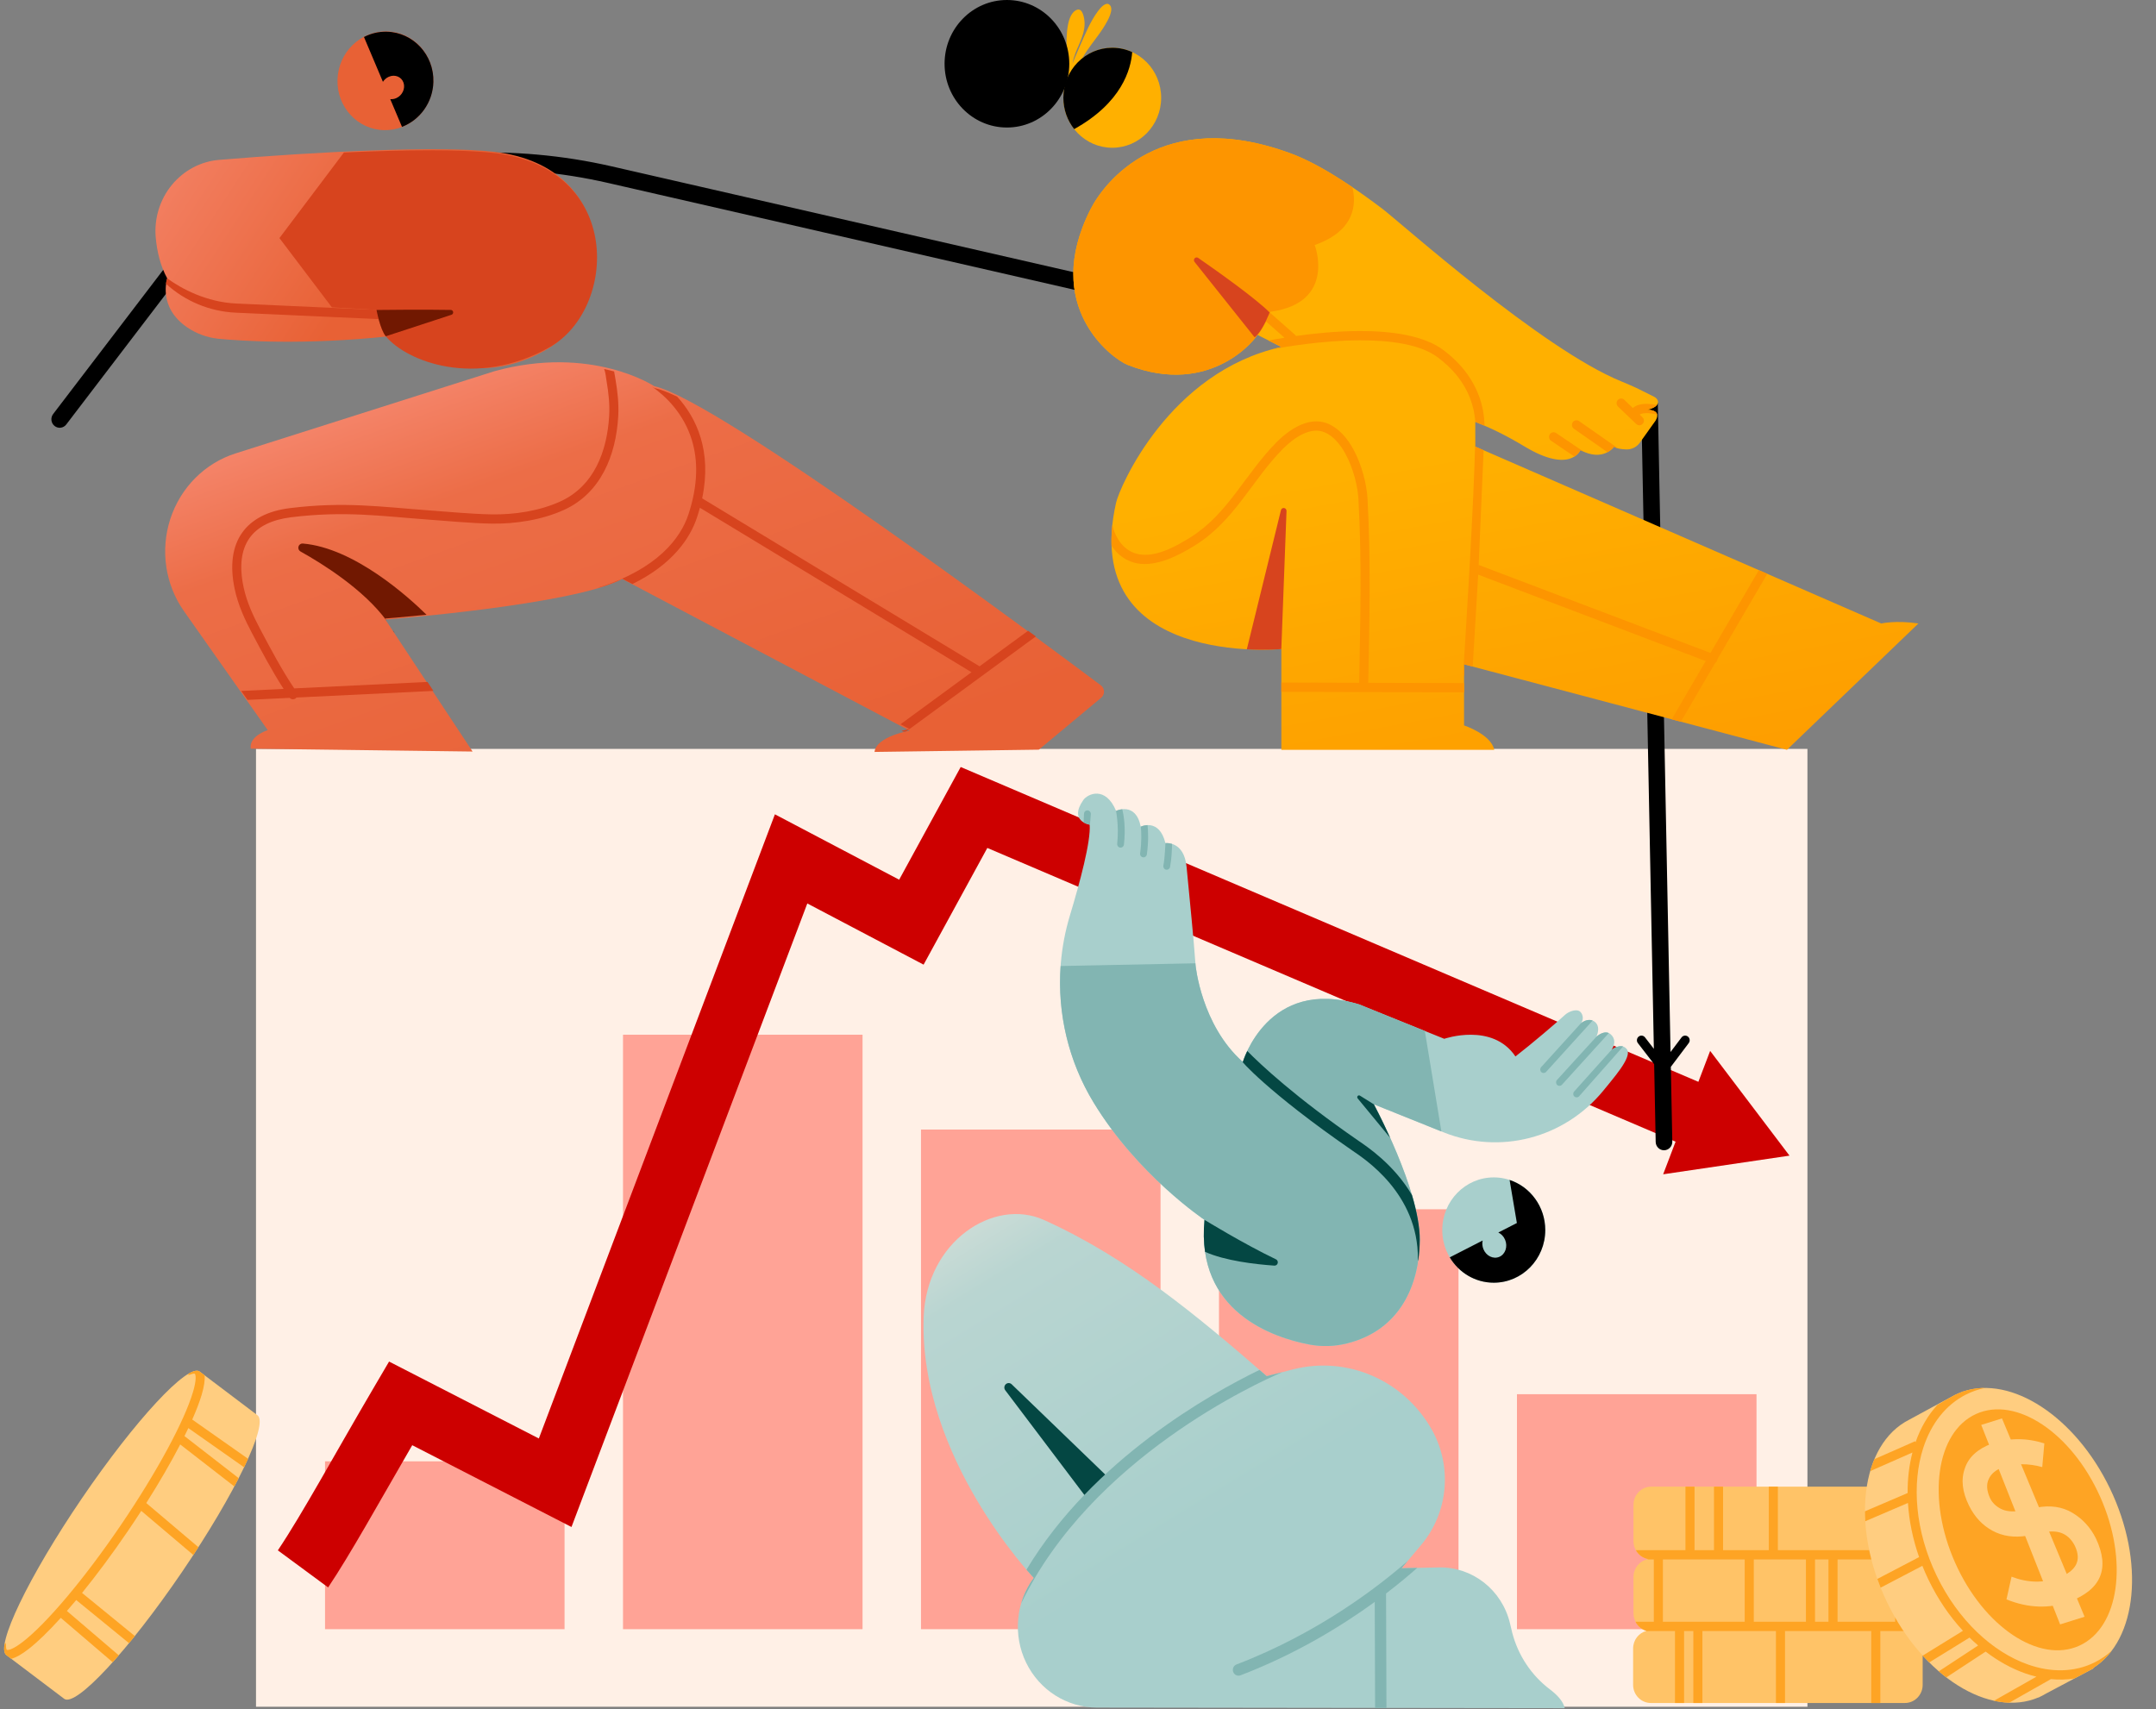 <svg width="309" height="245" viewBox="0 0 309 245" fill="none" xmlns="http://www.w3.org/2000/svg">
<rect x="0" y="0" width="309" height="245" fill="#808080" stroke="none"/>
<path d="M259.043 107.349H36.692V244.652H259.043V107.349Z" fill="#FFF0E6"/>
<path fill-rule="evenodd" clip-rule="evenodd" d="M251.744 199.851H217.413V233.534H251.744V199.851ZM209.036 173.341H174.706V233.534H209.036V173.341ZM166.329 161.915H131.998V233.534H166.329V161.915ZM123.621 148.322H89.29V233.534H123.621V148.322ZM80.913 209.472H46.583V233.534H80.913V209.472Z" fill="#FFA396"/>
<path fill-rule="evenodd" clip-rule="evenodd" d="M243.413 155.072L245.1 150.64L256.473 165.655L238.365 168.328L240.146 163.651L141.504 121.547L132.371 138.276L115.704 129.505L81.906 218.885L59.082 207.161C54.233 215.533 50.206 222.807 47.028 227.548L39.822 222.234C43.373 216.939 47.992 208.406 53.666 198.742L55.763 195.171L77.228 206.198L111.061 116.728L128.869 126.099L137.688 109.946L243.413 155.072Z" fill="#CD0000"/>
<path fill-rule="evenodd" clip-rule="evenodd" d="M237.032 150.343L235.255 59.715L164.128 43.863L87.171 26.23C73.439 23.083 59.133 23.775 45.753 28.233L30.514 33.31L9.494 60.85C9.089 61.38 8.34 61.474 7.822 61.06C7.304 60.647 7.212 59.881 7.616 59.351L29.084 31.225L45.015 25.917C58.801 21.324 73.543 20.61 87.692 23.852C116.585 30.473 164.646 41.485 164.637 41.483L237.599 57.744L239.423 150.801L241 148.708C241.219 148.417 241.629 148.362 241.914 148.587C242.197 148.812 242.25 149.229 242.031 149.521L239.466 152.926L239.676 163.641C239.689 164.314 239.166 164.87 238.509 164.885C237.853 164.898 237.307 164.362 237.294 163.691L237.076 152.547L234.744 149.527C234.521 149.239 234.57 148.82 234.851 148.592C235.133 148.364 235.543 148.414 235.764 148.702L237.032 150.343Z" fill="black"/>
<path fill-rule="evenodd" clip-rule="evenodd" d="M70.843 53.216C70.843 53.216 50.035 59.825 33.757 64.995C29.363 66.39 25.885 69.88 24.417 74.365C22.95 78.85 23.674 83.777 26.361 87.596C32.335 96.084 38.371 104.66 38.371 104.66C38.371 104.66 35.657 105.49 35.937 107.317L67.729 107.729L55.235 88.813C55.235 88.813 82.249 86.718 89.185 82.99L130.375 104.742C130.375 104.742 125.597 105.551 125.339 107.785L148.889 107.459C148.889 107.459 155.211 102.195 157.819 100.022C158.084 99.802 158.234 99.468 158.227 99.119C158.219 98.769 158.053 98.445 157.779 98.24C149.82 92.278 102.853 57.297 93.77 55.359C93.77 55.359 84.766 49.373 70.843 53.216Z" fill="url(#paint0_linear_52_1143)"/>
<path fill-rule="evenodd" clip-rule="evenodd" d="M93.412 55.391C93.648 55.526 93.769 55.605 93.769 55.605C94.581 55.777 95.695 56.21 97.056 56.86C98.404 58.343 99.68 60.285 100.42 62.75C101.135 65.133 101.353 68.008 100.635 71.436L140.391 95.514L147.346 90.416L147.743 90.705C147.909 90.825 148.074 90.946 148.238 91.066L148.46 91.227L129.993 104.765C129.754 104.94 129.437 104.927 129.216 104.753C129.879 104.573 130.359 104.492 130.359 104.492L129.095 103.831C129.134 103.779 129.182 103.731 129.237 103.69L139.236 96.36L100.31 72.784C100.186 73.245 100.044 73.715 99.886 74.194C98.913 77.128 96.409 80.893 90.639 83.718L89.181 82.956C88.303 83.423 87.103 83.864 85.679 84.278C85.729 84.244 85.785 84.216 85.846 84.197C94.218 81.557 97.543 77.127 98.654 73.775C100.092 69.435 100.011 65.927 99.176 63.143C97.994 59.205 95.316 56.725 93.412 55.391ZM86.586 52.897C87.086 53.005 87.563 53.123 88.016 53.245C88.096 53.635 88.152 54.029 88.213 54.387C88.513 56.144 88.707 57.898 88.605 59.686C88.283 65.284 86.103 70.695 80.83 73.092C77.661 74.532 73.879 75.117 70.426 75.058C67.564 75.009 64.104 74.68 61.264 74.473C54.775 73.998 49.403 73.195 41.703 74.151C38.977 74.49 36.933 75.464 35.751 77.143C34.565 78.827 34.268 81.188 34.922 84.218C35.373 86.307 36.265 88.238 37.254 90.109C38.781 92.996 40.349 95.966 42.17 98.677L61.266 97.753L62.123 99.038L42.495 99.987C42.458 100.035 42.414 100.077 42.363 100.114C42.096 100.306 41.737 100.267 41.518 100.035L35.482 100.326L34.57 99.044L40.648 98.75C38.989 96.189 37.53 93.43 36.108 90.742C35.062 88.764 34.128 86.717 33.651 84.508C32.899 81.02 33.33 78.312 34.696 76.374C36.065 74.43 38.395 73.228 41.552 72.836C49.35 71.868 54.791 72.671 61.363 73.151C64.182 73.357 67.614 73.684 70.455 73.733C73.723 73.789 77.305 73.246 80.305 71.882C85.111 69.698 87.013 64.717 87.306 59.615C87.403 57.929 87.214 56.276 86.932 54.62C86.84 54.081 86.796 53.433 86.586 52.897Z" fill="#D7441E"/>
<path fill-rule="evenodd" clip-rule="evenodd" d="M56.265 90.256L56.521 90.642L56.492 90.65C56.419 90.518 56.343 90.387 56.265 90.256ZM55.443 89.021C52.126 84.482 46.202 80.799 43.064 79.049C42.821 78.915 42.702 78.626 42.777 78.354C42.852 78.082 43.101 77.897 43.377 77.91C50.786 78.525 58.619 85.651 61.132 88.124C57.593 88.48 55.205 88.663 55.205 88.663L55.443 89.021Z" fill="#711801"/>
<path d="M55.041 18.656C58.836 18.74 62.001 15.641 62.11 11.733C62.219 7.825 59.231 4.588 55.437 4.504C51.642 4.419 48.477 7.519 48.368 11.427C48.259 15.335 51.247 18.572 55.041 18.656Z" fill="#E86135"/>
<path fill-rule="evenodd" clip-rule="evenodd" d="M52.164 5.303C53.145 4.792 54.26 4.515 55.435 4.542C59.227 4.631 62.221 7.858 62.117 11.744C62.037 14.71 60.176 17.207 57.614 18.186L55.932 14.211C56.208 14.239 56.501 14.195 56.786 14.07C57.656 13.689 58.124 12.692 57.831 11.846C57.537 11 56.593 10.622 55.723 11.004C55.367 11.159 55.078 11.418 54.881 11.728L52.164 5.303Z" fill="black"/>
<path fill-rule="evenodd" clip-rule="evenodd" d="M70.775 21.758C62.818 20.857 45.385 21.758 31.404 22.916C28.769 23.136 26.323 24.437 24.614 26.527C22.906 28.618 22.078 31.323 22.318 34.034C22.504 36.068 22.984 38.124 23.972 39.916C23.972 39.916 22.547 44.039 26.878 46.959C28.19 47.841 29.687 48.387 31.248 48.553C34.59 48.877 43.599 49.49 55.725 48.206C55.725 48.206 66.567 57.189 78.537 49.982C88.034 44.264 89.455 23.872 70.775 21.758Z" fill="url(#paint1_linear_52_1143)"/>
<path fill-rule="evenodd" clip-rule="evenodd" d="M23.949 39.887C26.019 41.404 29.631 43.319 33.854 43.508C42.345 43.891 65.42 44.928 65.42 44.928C65.778 44.944 66.055 45.251 66.037 45.613C66.02 45.975 65.714 46.255 65.355 46.239C65.355 46.239 42.281 45.202 33.79 44.82C30.022 44.651 26.496 43.153 23.779 40.67C23.846 40.182 23.949 39.887 23.949 39.887Z" fill="#D7441E"/>
<path fill-rule="evenodd" clip-rule="evenodd" d="M49.291 21.858C57.984 21.47 66.038 21.389 70.761 21.929C89.462 24.067 88.424 44.327 78.804 49.747C68.134 55.757 58.236 51.771 55.294 48.205C54.466 47.201 53.96 44.418 53.96 44.418L47.565 44.056L40.049 34.127L49.291 21.858Z" fill="#D7441E"/>
<path fill-rule="evenodd" clip-rule="evenodd" d="M53.966 44.433C53.966 44.433 60.835 44.349 64.609 44.426C64.779 44.429 64.922 44.558 64.946 44.73C64.971 44.902 64.869 45.067 64.707 45.12L55.292 48.203C54.469 47.194 53.966 44.433 53.966 44.433Z" fill="#711801"/>
<path fill-rule="evenodd" clip-rule="evenodd" d="M180.189 47.983C180.325 48.112 173.749 57.087 161.613 52.303C159.401 51.432 149.188 43.91 156.327 29.939C158.236 26.203 166.517 15.201 184.957 21.98C187.154 22.788 191.099 24.607 198.136 29.939C200.754 31.924 220.95 50.027 232.418 54.693C234.702 55.622 235.079 55.899 237.114 56.896C237.688 57.178 238.242 58.263 236.046 58.743C236.046 58.743 238.214 58.632 237.293 60.275C237.293 60.275 235.89 62.243 235.027 63.453C234.578 64.083 233.852 64.446 233.09 64.423C232.428 64.402 231.687 64.311 231.336 64.017C231.336 64.017 229.812 66.281 226.505 64.524C226.505 64.524 225.097 67.965 218.531 64.017C215.787 62.368 213.619 61.333 211.438 60.473V64.017L269.622 89.374C269.622 89.374 271.691 88.886 274.948 89.374L256.108 107.481L209.828 95.225V103.983C209.828 103.983 213.699 105.254 214.155 107.481H183.646V93.034C183.646 93.034 154.603 95.791 159.955 72.069C160.464 69.811 167.561 53.306 183.646 49.74L180.189 47.983Z" fill="url(#paint2_linear_52_1143)"/>
<path fill-rule="evenodd" clip-rule="evenodd" d="M211.943 80.986V80.985L245.146 93.595L252.08 81.73L253.289 82.256L246.15 94.471C246.149 94.538 246.134 94.606 246.111 94.672C246.058 94.819 245.958 94.936 245.836 95.011L240.901 103.454L239.588 103.106L244.466 94.758L211.865 82.376V82.376L211.904 81.688L211.943 80.986ZM159.42 75.262C159.892 77.229 161.124 79.047 163.184 79.439C165.697 79.917 168.528 78.323 170.596 77.038C173.284 75.369 175.23 73.115 177.052 70.738C178.936 68.278 180.686 65.686 182.921 63.425C183.988 62.344 185.448 61.187 187.004 60.678C188.129 60.312 189.301 60.273 190.434 60.779C191.886 61.428 193.064 62.765 193.949 64.372C195.217 66.676 195.885 69.524 195.992 71.457C196.49 80.519 196.269 88.853 196.096 97.876L209.829 97.916V99.248L183.647 99.171V97.839L194.794 97.872C194.965 88.876 195.19 80.567 194.692 71.532C194.594 69.757 193.979 67.142 192.815 65.025C192.078 63.686 191.124 62.54 189.913 61.999C188.863 61.531 187.766 61.732 186.752 62.205C185.639 62.725 184.622 63.576 183.837 64.371C181.641 66.593 179.928 69.143 178.077 71.56C176.16 74.06 174.099 76.419 171.272 78.177C168.959 79.614 165.758 81.283 162.945 80.748C161.369 80.448 160.154 79.496 159.311 78.242C159.275 77.307 159.309 76.315 159.42 75.262ZM211.438 64.017L212.633 64.538L211.878 82.058L211.069 95.554L209.829 95.225V96.919C209.744 96.798 209.698 96.647 209.708 96.488C209.708 96.488 211.417 70.069 211.422 62.429L211.424 62.376C211.428 62.305 211.433 62.234 211.438 62.164V64.017ZM181.817 48.811C182.301 48.717 183.087 48.571 184.091 48.409L179.527 44.389C179.255 44.149 179.224 43.728 179.459 43.45C179.693 43.171 180.105 43.14 180.377 43.38L185.588 47.97C185.652 48.025 185.701 48.09 185.738 48.16C188.246 47.808 191.531 47.463 194.841 47.452C199.511 47.436 204.218 48.111 206.975 50.26C208.362 51.342 212.633 54.743 212.765 61.02C212.32 60.828 211.879 60.647 211.438 60.473V60.506C211.088 55.17 207.4 52.267 206.186 51.319C203.614 49.314 199.202 48.769 194.845 48.783C189.514 48.802 184.249 49.702 182.317 50.07C182.753 49.95 183.196 49.84 183.647 49.74L181.817 48.811ZM211.865 82.376L211.878 82.058L211.943 80.986L211.904 81.688L211.865 82.376Z" fill="#FD9500"/>
<path fill-rule="evenodd" clip-rule="evenodd" d="M225.649 65.446L222.301 63.181C222 62.979 221.918 62.566 222.117 62.259C222.314 61.952 222.719 61.868 223.018 62.071L227.003 64.765C226.842 64.695 226.676 64.615 226.505 64.525C226.505 64.525 226.293 65.043 225.649 65.446ZM230.385 64.82L225.577 61.458C225.279 61.25 225.204 60.836 225.406 60.532C225.61 60.229 226.015 60.151 226.311 60.358L231.925 64.284C231.686 64.222 231.477 64.136 231.336 64.017C231.336 64.017 231.026 64.476 230.385 64.82ZM237.509 59.43C236.394 59.16 235.686 59.181 235.242 59.316C235.144 59.346 235.061 59.386 234.998 59.424L235.401 59.812C235.663 60.063 235.678 60.485 235.432 60.753C235.187 61.021 234.773 61.035 234.511 60.783L231.897 58.277C231.635 58.026 231.62 57.604 231.866 57.336C232.112 57.068 232.525 57.054 232.787 57.305L234.02 58.486C234.479 58.076 235.458 57.64 237.473 58.059C237.267 58.321 236.832 58.571 236.046 58.743C236.046 58.743 237.369 58.675 237.509 59.43Z" fill="#FD9500"/>
<path fill-rule="evenodd" clip-rule="evenodd" d="M180.282 48.03L180.189 47.983C180.325 48.112 173.749 57.087 161.613 52.303C159.401 51.432 149.188 43.91 156.327 29.939C158.236 26.203 166.517 15.201 184.957 21.98C186.659 22.606 189.408 23.838 193.829 26.838C194.387 29.141 194.311 33.059 188.424 35.121C188.424 35.121 191.593 43.38 182.097 44.687C182.097 44.687 181.531 46.242 180.282 48.03Z" fill="#FD9500"/>
<path fill-rule="evenodd" clip-rule="evenodd" d="M178.697 93.07L183.586 73.132C183.637 72.925 183.83 72.791 184.037 72.821C184.244 72.852 184.394 73.036 184.385 73.249L183.64 93.034C183.515 93.046 181.509 93.223 178.697 93.07ZM180.186 48.008C180.066 48.142 179.94 48.259 179.815 48.353C179.815 48.353 174.102 41.181 171.205 37.545C171.083 37.392 171.089 37.17 171.221 37.025C171.351 36.88 171.568 36.856 171.726 36.969C174.719 39.049 179.978 42.795 181.964 44.788C181.964 44.788 181.171 46.911 180.202 47.99L180.189 47.983C180.193 47.986 180.191 47.994 180.186 48.008Z" fill="#D7441E"/>
<path fill-rule="evenodd" clip-rule="evenodd" d="M152.808 11.55C152.684 11.609 152.852 11.275 152.856 11.136C152.866 10.876 152.869 10.617 152.876 10.357C152.894 9.604 152.865 8.85 152.869 8.097C152.881 6.555 152.55 2.172 154.315 1.417C155.194 1.041 155.43 2.71 155.443 3.268C155.493 5.427 154.028 7.075 153.726 9.089C153.711 9.189 153.794 8.899 153.831 8.805C153.91 8.611 153.984 8.416 154.066 8.223C154.297 7.678 154.53 7.134 154.771 6.593C155.531 4.885 156.27 3.05 157.396 1.551C157.663 1.195 158.446 0.234 158.984 0.654C159.785 1.279 158.698 3.05 158.343 3.649C157.564 4.96 156.554 6.11 155.713 7.378C154.858 8.662 154.17 10.089 153.298 11.349" fill="#FFB000"/>
<path d="M159.411 21.18C163.281 21.18 166.419 17.971 166.419 14.013C166.419 10.055 163.281 6.845 159.411 6.845C155.54 6.845 152.402 10.055 152.402 14.013C152.402 17.971 155.54 21.18 159.411 21.18Z" fill="#FFB000"/>
<path d="M144.313 18.279C149.249 18.279 153.25 14.187 153.25 9.139C153.25 4.092 149.249 0 144.313 0C139.378 0 135.377 4.092 135.377 9.139C135.377 14.187 139.378 18.279 144.313 18.279Z" fill="black"/>
<path fill-rule="evenodd" clip-rule="evenodd" d="M153.952 18.506C152.982 17.276 152.402 15.713 152.402 14.013C152.402 10.057 155.542 6.845 159.409 6.845C160.428 6.845 161.395 7.068 162.269 7.468C162.085 9.915 160.783 14.717 153.952 18.506Z" fill="black"/>
<path fill-rule="evenodd" clip-rule="evenodd" d="M156.172 118.212C156.172 118.212 153.13 117.735 155.262 114.678C155.876 113.799 158.439 112.602 159.958 116.235C159.958 116.235 162.782 114.866 163.491 118.498C163.491 118.498 166.128 117.194 167.033 120.857C167.033 120.857 169.709 120.508 170.062 124.265C170.589 129.87 171.027 133.897 171.349 138.361C171.349 138.361 172.155 146.929 178.124 152.227C178.124 152.227 181.724 139.978 194.805 143.979L206.991 148.906C206.991 148.906 213.886 146.511 217.195 151.436C219.516 149.642 223.261 146.453 224.278 145.491C224.779 145.016 225.801 144.627 226.343 144.925C226.797 145.174 227.103 146.077 226.57 146.681C226.57 146.681 227.699 145.714 228.627 146.523C228.987 146.836 229.283 147.478 228.806 148.6C228.806 148.6 229.973 147.508 230.829 148.249C231.164 148.537 231.76 149.263 230.972 150.493C230.972 150.493 232.234 149.457 233.054 150.275C233.419 150.637 233.723 151.387 231.565 154.141C230.979 154.887 230.381 155.626 229.773 156.359C224.184 163.167 214.966 165.562 206.879 162.305C201.687 160.224 196.905 158.298 196.905 158.298C196.905 158.298 203.527 170.599 203.482 177.72C203.443 184.064 200.749 190.654 193.049 192.57C191.265 193.016 189.408 193.068 187.603 192.72C182.559 191.751 171.351 188.101 172.632 174.859C172.632 174.859 163.047 168.447 156.724 158.023C151.851 150.003 150.62 140.217 153.35 131.198C154.748 126.566 156.361 120.59 156.172 118.212Z" fill="#A8CFCC"/>
<path fill-rule="evenodd" clip-rule="evenodd" d="M225.603 156.469C225.603 156.469 231.039 150.388 230.972 150.493C230.972 150.493 231.851 149.77 232.62 150.007C232.613 150.015 232.608 150.022 232.602 150.028L226.327 157.138C226.147 157.342 225.837 157.357 225.637 157.173C225.437 156.99 225.422 156.673 225.603 156.469ZM223.145 154.812C223.145 154.812 228.814 148.58 228.806 148.6C228.806 148.6 229.76 147.708 230.577 148.084L223.861 155.491C223.679 155.693 223.37 155.706 223.171 155.518C222.974 155.33 222.963 155.014 223.145 154.812ZM226.591 146.664C226.726 146.556 227.502 145.98 228.259 146.291L221.593 153.647C221.409 153.85 221.099 153.862 220.902 153.674C220.704 153.487 220.692 153.171 220.876 152.968L226.591 146.664Z" fill="#82B5B2"/>
<path fill-rule="evenodd" clip-rule="evenodd" d="M166.737 124.074C166.962 122.938 167.024 120.817 167.033 120.857C167.033 120.857 167.45 120.802 167.976 120.968C167.966 121.796 167.912 123.176 167.694 124.272C167.64 124.544 167.383 124.718 167.12 124.663C166.854 124.608 166.683 124.344 166.737 124.074ZM164.465 118.274C164.558 119.125 164.629 120.592 164.371 122.466C164.333 122.739 164.086 122.929 163.819 122.89C163.552 122.852 163.366 122.599 163.404 122.326C163.638 120.627 163.586 119.288 163.506 118.491C163.583 118.456 163.968 118.29 164.465 118.274ZM160.116 120.948C160.411 118.272 159.903 116.102 159.958 116.235C159.958 116.235 160.332 116.054 160.842 115.998C161.075 116.936 161.35 118.669 161.086 121.06C161.055 121.334 160.814 121.531 160.546 121.501C160.279 121.47 160.085 121.222 160.116 120.948ZM155.3 117.887C155.345 117.138 155.36 116.646 155.36 116.646C155.37 116.37 155.594 116.153 155.865 116.162C156.133 116.171 156.345 116.402 156.337 116.677C156.337 116.677 156.206 118.64 156.172 118.212C156.172 118.212 155.729 118.143 155.3 117.887Z" fill="#82B5B2"/>
<path fill-rule="evenodd" clip-rule="evenodd" d="M171.33 138.083L171.35 138.361C171.35 138.361 172.155 146.929 178.124 152.227C178.124 152.227 181.724 139.977 194.805 143.979L204.209 147.783L206.581 162.185C201.506 160.151 196.905 158.298 196.905 158.298C196.905 158.298 203.528 170.599 203.482 177.72C203.443 184.064 200.749 190.654 193.049 192.57C191.265 193.016 189.408 193.068 187.603 192.72C182.559 191.751 171.351 188.101 172.632 174.859C172.632 174.859 163.047 168.447 156.724 158.023C153.141 152.126 151.527 145.274 152.009 138.474L171.33 138.083Z" fill="#82B5B2"/>
<path fill-rule="evenodd" clip-rule="evenodd" d="M172.632 174.859C172.632 174.859 178.239 178.301 182.844 180.502C183.059 180.588 183.179 180.823 183.127 181.053C183.075 181.284 182.863 181.439 182.634 181.419C179.88 181.226 175.589 180.73 172.709 179.443C172.508 178.06 172.469 176.537 172.632 174.859ZM193.85 164.946C181.525 156.449 177.539 151.709 178.124 152.227C178.124 152.227 178.311 151.59 178.757 150.652C180.63 152.557 185.601 157.249 194.76 163.565C195.9 164.35 199.764 166.885 202.365 171.305C203.039 173.59 203.495 175.838 203.482 177.72C203.477 178.727 203.404 179.739 203.254 180.738C203.226 180.655 203.213 180.565 203.213 180.472C203.291 171.055 195.485 166.072 193.85 164.946ZM199.24 163.1C198.039 161.662 195.858 159.005 194.58 157.447C194.499 157.349 194.499 157.204 194.58 157.106C194.662 157.008 194.802 156.985 194.909 157.053L196.906 158.301C196.955 158.391 197.998 160.34 199.24 163.1Z" fill="#044743"/>
<path d="M214.088 183.867C218.164 183.867 221.467 180.488 221.467 176.32C221.467 172.152 218.164 168.773 214.088 168.773C210.012 168.773 206.708 172.152 206.708 176.32C206.708 180.488 210.012 183.867 214.088 183.867Z" fill="#A8CFCC"/>
<path fill-rule="evenodd" clip-rule="evenodd" d="M216.357 169.138C219.321 170.117 221.468 172.965 221.468 176.32C221.468 180.485 218.162 183.868 214.088 183.868C211.417 183.868 209.075 182.413 207.779 180.236L212.496 177.822C212.408 178.213 212.438 178.649 212.607 179.062C213.006 180.036 214.026 180.529 214.884 180.161C215.743 179.793 216.118 178.704 215.719 177.73C215.519 177.239 215.157 176.871 214.741 176.673L217.4 175.312L216.357 169.138Z" fill="black"/>
<path fill-rule="evenodd" clip-rule="evenodd" d="M181.547 197.264C181.547 197.264 183.107 196.863 185.279 196.304C193.06 194.298 201.197 197.822 205.207 204.93C208.182 210.208 207.574 216.831 203.689 221.449C202.115 223.32 200.876 224.793 200.876 224.793C200.876 224.793 203.347 224.741 206.223 224.68C211.047 224.578 215.29 227.926 216.42 232.725C216.516 233.164 216.622 233.604 216.734 234.04C217.582 237.299 219.49 240.166 222.143 242.166C223.134 242.917 224.053 243.858 224.258 244.858C224.258 244.858 178.661 244.8 157.215 244.771C152.913 244.766 148.986 242.275 147.069 238.338C145.153 234.399 145.576 229.694 148.164 226.18C148.164 226.18 131.693 208.926 132.379 188.835C132.752 177.922 142.459 171.646 149.614 174.874C161.776 180.357 171.701 188.717 181.547 197.264Z" fill="url(#paint3_linear_52_1143)"/>
<path fill-rule="evenodd" clip-rule="evenodd" d="M158.881 211.829C158.881 211.829 150.803 204.034 144.997 198.43C144.76 198.201 144.39 198.196 144.148 198.421C143.907 198.646 143.874 199.022 144.073 199.285C149.027 205.842 155.974 215.035 155.974 215.035L158.881 211.829Z" fill="#044743"/>
<path fill-rule="evenodd" clip-rule="evenodd" d="M200.876 224.793L203.118 224.747C202.029 225.714 200.526 226.985 198.651 228.417L198.708 244.825L197.081 244.823L197.029 229.627C192.325 233.048 185.757 237.099 177.79 240.146C177.369 240.307 176.9 240.089 176.742 239.658C176.586 239.228 176.799 238.747 177.22 238.588C189.13 234.033 197.842 227.19 201.745 223.758L200.876 224.793ZM180.513 196.369C180.858 196.667 181.202 196.966 181.547 197.264L183.781 196.69C180.249 198.2 156.387 209.021 146.351 229.855C146.73 228.55 147.336 227.303 148.164 226.18C148.164 226.18 147.774 225.77 147.116 225.005C156.628 209.176 173.56 199.74 180.513 196.369Z" fill="#82B5B2"/>
<path fill-rule="evenodd" clip-rule="evenodd" d="M0.925 237.259C-0.745 236.071 4.101 225.995 11.74 214.774C19.38 203.555 26.937 195.41 28.607 196.6C28.616 196.605 28.624 196.612 28.632 196.618L36.892 202.861C38.562 204.049 33.716 214.125 26.077 225.346C18.438 236.565 10.88 244.71 9.21 243.52C9.201 243.515 9.193 243.508 9.185 243.501L0.925 237.259Z" fill="#FFCD80"/>
<path fill-rule="evenodd" clip-rule="evenodd" d="M27.57 196.633L27.607 196.618L27.644 196.605L27.68 196.592L27.683 196.59L27.716 196.578H27.72L27.752 196.567L27.756 196.565L27.787 196.555H27.792L27.821 196.545L27.827 196.544L27.855 196.537L27.862 196.535L27.889 196.527L27.896 196.525L27.922 196.52L27.93 196.519L27.955 196.512L27.963 196.51L27.987 196.505L27.995 196.504L28.018 196.5L28.028 196.499L28.05 196.495H28.059L28.08 196.492L28.09 196.49L28.111 196.489H28.121L28.14 196.487L28.151 196.485H28.169H28.18L28.198 196.484H28.209H28.226L28.238 196.485H28.254H28.265L28.281 196.487L28.293 196.489L28.308 196.49L28.32 196.492L28.334 196.494L28.346 196.495L28.36 196.497L28.372 196.5L28.385 196.502L28.397 196.505L28.41 196.509L28.421 196.512L28.434 196.515L28.457 196.524L28.48 196.532L28.503 196.54L28.525 196.55L28.535 196.555L28.546 196.562L28.557 196.567L28.567 196.573L28.577 196.58L28.587 196.585L28.598 196.592L28.607 196.6L29.326 197.143L29.326 197.151C29.391 197.81 29.253 198.756 28.904 199.931C28.604 200.941 28.147 202.138 27.552 203.486L35.55 209.109C35.373 209.501 35.184 209.907 34.983 210.326L26.992 204.708C26.817 205.081 26.631 205.464 26.438 205.855L34.208 211.884C34.009 212.272 33.802 212.668 33.586 213.075L25.829 207.054C24.512 209.596 22.866 212.449 20.964 215.452L28.435 221.782C28.197 222.152 27.956 222.524 27.711 222.899L20.246 216.573C19.63 217.526 18.989 218.491 18.327 219.465C16.096 222.741 13.858 225.749 11.76 228.335L19.315 234.508L19.323 234.514C19.043 234.864 18.765 235.205 18.491 235.538L10.937 229.367C10.932 229.364 10.927 229.359 10.923 229.356C10.469 229.9 10.024 230.423 9.587 230.922L17.006 237.266C17.011 237.271 17.017 237.274 17.022 237.279C16.726 237.622 16.435 237.952 16.15 238.27L8.712 231.909C6.953 233.857 5.373 235.387 4.084 236.387C3.127 237.131 2.308 237.591 1.68 237.759C1.656 237.765 1.632 237.77 1.609 237.777L0.925 237.259L0.916 237.253L0.906 237.246L0.897 237.238L0.887 237.231L0.878 237.223L0.869 237.214L0.86 237.206L0.852 237.198L0.835 237.179L0.818 237.161L0.803 237.143L0.788 237.123L0.78 237.111L0.773 237.101L0.766 237.091L0.759 237.08L0.752 237.068L0.746 237.058L0.739 237.046L0.733 237.035L0.726 237.021L0.721 237.011L0.714 236.996L0.709 236.986L0.703 236.971L0.698 236.961L0.692 236.945L0.687 236.935L0.681 236.918L0.678 236.908L0.672 236.89L0.668 236.88L0.663 236.861L0.659 236.851L0.654 236.831L0.651 236.821L0.646 236.802L0.644 236.792L0.639 236.77L0.637 236.762L0.632 236.738L0.63 236.73L0.626 236.707L0.624 236.697L0.62 236.673L0.619 236.663L0.615 236.638L0.614 236.63L0.611 236.603L0.61 236.597L0.607 236.567L0.606 236.56L0.604 236.53L0.603 236.525L0.601 236.494L0.601 236.489L0.599 236.455L0.599 236.45L0.597 236.415L0.597 236.412L0.596 236.377V236.374L0.596 236.334L0.596 236.294L0.597 236.252C0.619 235.368 0.865 235.357 0.86 235.879C0.858 236.042 0.869 236.187 0.899 236.309C0.918 236.385 0.932 236.454 0.981 236.489C1.031 236.524 1.097 236.514 1.174 236.505C1.297 236.49 1.433 236.452 1.582 236.394C2.059 236.207 2.634 235.841 3.297 235.327C6.643 232.73 11.961 226.484 17.258 218.704C22.555 210.924 26.438 203.655 27.657 199.545C27.899 198.731 28.035 198.052 28.04 197.531C28.042 197.367 28.031 197.223 28.001 197.099C27.982 197.023 27.969 196.956 27.919 196.921C27.87 196.885 27.803 196.896 27.726 196.905C27.603 196.918 27.468 196.958 27.318 197.016C26.842 197.203 26.767 196.961 27.57 196.633Z" fill="#FEA424"/>
<path fill-rule="evenodd" clip-rule="evenodd" d="M236.238 223.486C235.033 223.28 234.114 222.208 234.114 220.918V215.708C234.114 214.27 235.255 213.101 236.661 213.101H273.066C274.472 213.101 275.615 214.27 275.615 215.708V220.918C275.615 222.208 274.695 223.28 273.491 223.486C274.695 223.695 275.615 224.766 275.615 226.057V231.267C275.615 232.48 274.801 233.502 273.701 233.79C274.773 234.098 275.559 235.105 275.559 236.299V241.511C275.559 242.947 274.418 244.116 273.012 244.116H236.607C235.201 244.116 234.06 242.947 234.06 241.511V236.299C234.06 235.085 234.872 234.065 235.973 233.775C234.9 233.467 234.114 232.46 234.114 231.267V226.057C234.114 224.766 235.033 223.695 236.238 223.486Z" fill="#FFC367"/>
<path fill-rule="evenodd" clip-rule="evenodd" d="M269.768 222.206H275.281C274.908 222.874 274.257 223.355 273.491 223.486C273.569 223.5 273.647 223.518 273.723 223.538H272.923V232.47H275.327C274.996 233.116 274.407 233.605 273.701 233.79C273.714 233.794 273.725 233.797 273.737 233.802H269.49V244.116H268.188V233.802H255.829V244.116H254.527V233.802H243.992V244.116H242.69V233.802H241.363V244.116H240.061V233.802H235.881C235.912 233.792 235.942 233.784 235.973 233.775C235.291 233.579 234.722 233.101 234.402 232.47H237.027V223.538H236.005C236.08 223.518 236.158 223.5 236.238 223.486C235.471 223.355 234.82 222.874 234.447 222.206H241.56V213.101H242.862V222.206H245.649V213.101H246.951V222.206H253.505V213.101H254.807V222.206H268.466V213.101H269.768V222.206ZM238.329 223.538V232.47H250.051V223.538H238.329ZM251.354 223.538V232.47H258.828V223.538H251.354ZM260.13 223.538V232.47H262.057V223.538H260.13ZM263.359 223.538V232.47H271.621V223.538H263.359Z" fill="#FEA424"/>
<path fill-rule="evenodd" clip-rule="evenodd" d="M281.327 199.477C288.241 197.104 297.421 203.027 302.394 213.349C307.449 223.844 306.329 235.094 300.004 239.087L300.035 239.154L293.31 242.726C293.111 242.846 292.908 242.959 292.699 243.064C292.612 243.107 292.522 243.15 292.434 243.192L292.164 243.335L292.154 243.317C285.178 246.288 275.587 240.322 270.461 229.684C265.202 218.766 266.627 207.034 273.64 203.5C273.64 203.5 279.713 200.194 280.155 199.971C280.499 199.798 280.849 199.648 281.205 199.52L281.319 199.46L281.327 199.477Z" fill="#FFCD80"/>
<path d="M298.012 235.898C303.751 233.286 305.09 223.734 301.002 214.563C296.913 205.392 288.947 200.075 283.207 202.687C277.468 205.299 276.13 214.851 280.218 224.022C284.306 233.193 292.273 238.51 298.012 235.898Z" fill="#FEA424"/>
<path fill-rule="evenodd" clip-rule="evenodd" d="M284.395 198.957L284.495 198.955C283.561 199.145 282.651 199.455 281.78 199.894C278.832 201.379 276.767 204.109 275.657 207.505C273.953 212.72 274.49 219.485 277.561 225.86C280.632 232.237 285.549 236.796 290.633 238.591C293.94 239.759 297.316 239.749 300.263 238.265C301.136 237.823 301.93 237.276 302.646 236.633L302.622 236.663L302.599 236.695L302.576 236.725L302.537 236.775L302.516 236.803L302.488 236.836L302.469 236.861L302.464 236.868L302.426 236.913L302.405 236.94L302.373 236.98L302.361 236.994L302.348 237.008L302.314 237.051L302.294 237.074L302.25 237.126L302.234 237.144L302.198 237.186L302.18 237.208L302.135 237.259L302.119 237.277L302.081 237.319L302.065 237.337L302.018 237.391L302.001 237.409L301.961 237.452L301.948 237.466L301.899 237.519L301.883 237.535L301.835 237.585L301.831 237.592L301.826 237.595L301.777 237.645L301.761 237.662L301.71 237.715L301.699 237.725L301.653 237.77L301.638 237.785L301.586 237.837L301.573 237.85L301.526 237.893L301.515 237.907L301.459 237.958L301.446 237.97L301.398 238.017L301.388 238.025L301.332 238.075L301.318 238.088L301.263 238.14L301.259 238.141L301.202 238.191L301.188 238.205L301.131 238.255L301.123 238.261L301.07 238.306L301.056 238.316L300.999 238.366L300.986 238.374L300.935 238.418L300.924 238.428L300.864 238.474L300.851 238.486L300.795 238.529L300.789 238.534L300.727 238.583L300.714 238.593L300.652 238.639L300.589 238.686L300.574 238.697L300.512 238.742L300.506 238.747L300.449 238.789L300.434 238.799L300.372 238.842L300.361 238.851L300.304 238.889L300.292 238.897L300.229 238.94L300.216 238.95L300.157 238.989L300.149 238.994L300.084 239.035L300.069 239.045L300.004 239.087L300.035 239.153L297.319 240.597C296.214 240.775 295.079 240.805 293.933 240.693C293.928 240.697 293.922 240.7 293.915 240.703L287.966 244.072C287.245 244.047 286.513 243.952 285.776 243.791L291.865 240.342C291.311 240.209 290.758 240.044 290.206 239.849C288.285 239.17 286.384 238.121 284.586 236.745L278.949 240.447C278.588 240.171 278.228 239.879 277.872 239.573L283.508 235.871C283.09 235.511 282.678 235.134 282.275 234.739L276.502 238.301C276.186 237.987 275.873 237.66 275.567 237.324L281.331 233.765C279.431 231.708 277.742 229.248 276.394 226.449C276.075 225.787 275.782 225.121 275.515 224.452L269.534 227.581C269.368 227.165 269.21 226.749 269.062 226.333L275.046 223.202C274.132 220.588 273.606 217.962 273.451 215.44L267.333 218.06C267.304 217.58 267.289 217.106 267.288 216.637L273.403 214.017C273.388 211.974 273.622 210.017 274.093 208.211L268.04 210.876C268.21 210.281 268.411 209.709 268.64 209.161L274.478 206.591L274.539 206.736C275.258 204.677 276.309 202.856 277.672 201.379C277.672 201.379 279.565 200.28 280.1 199.999L280.156 199.971C280.499 199.798 280.849 199.648 281.205 199.52L281.319 199.46L281.327 199.476L281.401 199.451L281.412 199.448L281.484 199.425L281.497 199.42L281.568 199.398L281.576 199.395L281.646 199.373L281.656 199.37L281.728 199.35L281.741 199.345L281.812 199.325L281.824 199.322L281.895 199.302L281.9 199.3L281.974 199.28L281.987 199.277L282.06 199.258L282.071 199.255L282.146 199.237H282.148L282.224 199.218L282.234 199.215L282.307 199.198L282.32 199.197L282.395 199.18L282.402 199.178L282.477 199.162H282.481L282.558 199.145L282.569 199.144L282.646 199.129L282.654 199.127L282.732 199.112L282.812 199.099L282.82 199.097L282.898 199.085L282.906 199.084L282.986 199.07L283.067 199.059H283.072L283.15 199.047L283.16 199.045L283.238 199.035H283.245L283.325 199.025H283.326L283.406 199.017L283.416 199.015L283.492 199.007L283.504 199.005L283.583 198.999L283.66 198.992L283.673 198.99L283.748 198.985L283.764 198.984L283.837 198.979L283.852 198.977L283.899 198.975L283.969 198.97L283.995 198.969L284.08 198.965H284.089L284.189 198.96L284.29 198.959H284.291L284.391 198.957H284.395Z" fill="#FEA424"/>
<path d="M288.297 226.008C290.605 226.899 292.821 226.938 295.004 226.177C297.574 225.201 298.344 223.701 297.399 221.647C296.583 219.989 295.229 219.303 293.336 219.589C292.468 219.758 291.545 219.948 290.523 220.137C288.674 220.444 287.014 220.202 285.585 219.432C284.114 218.641 282.992 217.427 282.191 215.801C281.237 213.861 281.023 212.094 281.605 210.478C282.132 208.883 283.423 207.709 285.437 206.936C287.941 206.095 290.466 206.094 292.997 206.904L292.699 210.298C290.687 209.742 288.755 209.747 286.961 210.366C286.043 210.701 285.388 211.236 285.039 211.991C284.661 212.757 284.728 213.692 285.224 214.766C285.547 215.423 286.046 215.905 286.753 216.274C287.459 216.643 288.351 216.723 289.432 216.587C290.006 216.487 290.818 216.338 291.825 216.118C293.825 215.719 295.557 215.972 297.047 216.867C298.493 217.74 299.615 218.954 300.401 220.55C302.411 224.835 301.139 227.847 296.639 229.566C293.721 230.633 290.683 230.525 287.57 229.264L288.297 226.008Z" fill="#FFCD80"/>
<path fill-rule="evenodd" clip-rule="evenodd" d="M283.95 204.253L295.258 232.848L298.763 231.75L286.926 203.32L283.95 204.253Z" fill="#FFCD80"/>
<defs>
<linearGradient id="paint0_linear_52_1143" x1="97.363" y1="117.414" x2="66.38" y2="30.617" gradientUnits="userSpaceOnUse">
<stop stop-color="#E86135"/>
<stop offset="0.59" stop-color="#EC6D47"/>
<stop offset="0.8" stop-color="#F6886F"/>
<stop offset="1" stop-color="#FFA396"/>
</linearGradient>
<linearGradient id="paint1_linear_52_1143" x1="53.728" y1="36.811" x2="-4.203" y2="-0.906" gradientUnits="userSpaceOnUse">
<stop stop-color="#E86135"/>
<stop offset="1" stop-color="#FFA396"/>
</linearGradient>
<linearGradient id="paint2_linear_52_1143" x1="214.389" y1="63.65" x2="227.891" y2="136.329" gradientUnits="userSpaceOnUse">
<stop stop-color="#FFB000"/>
<stop offset="1" stop-color="#FD9500"/>
</linearGradient>
<linearGradient id="paint3_linear_52_1143" x1="164.535" y1="224.287" x2="122.956" y2="156.336" gradientUnits="userSpaceOnUse">
<stop stop-color="#A8CFCC"/>
<stop offset="0.58" stop-color="#B9D5D1"/>
<stop offset="0.8" stop-color="#DDE3DC"/>
<stop offset="1" stop-color="#FFF0E6"/>
</linearGradient>
</defs>
</svg>
